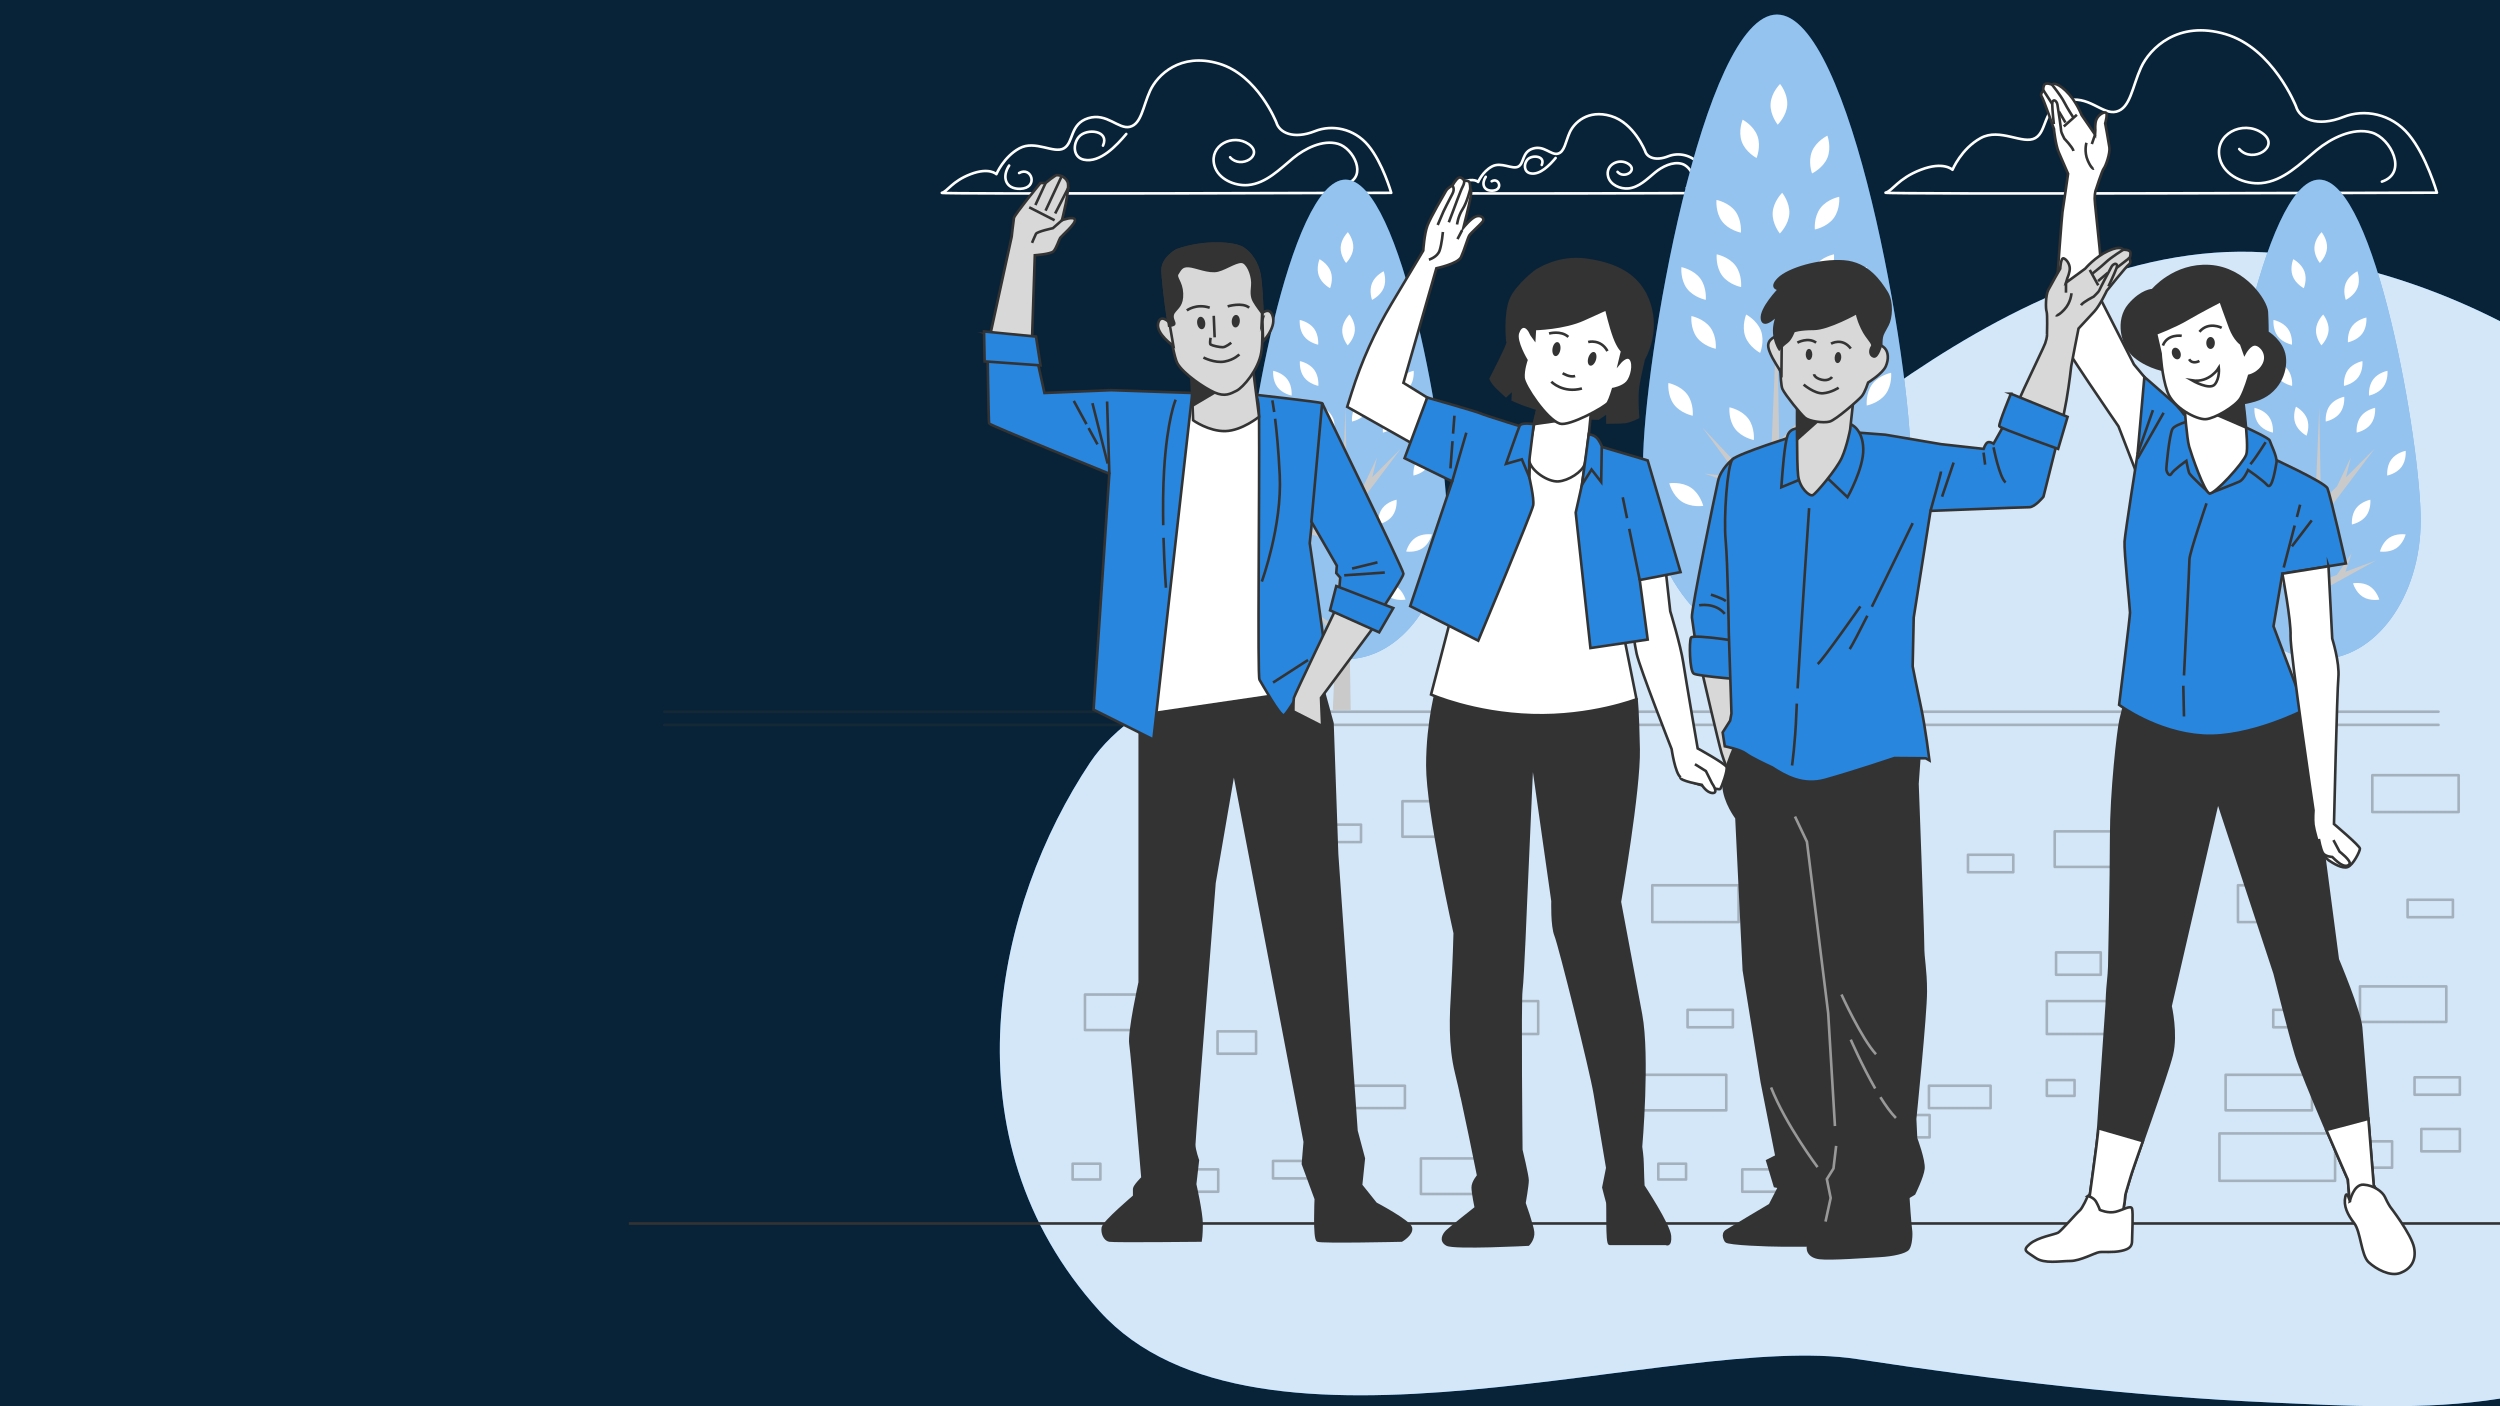 <?xml version="1.0" encoding="UTF-8"?>
<svg id="Layer_1" xmlns="http://www.w3.org/2000/svg" version="1.1" viewBox="0 0 1920 1080">
  <!-- Generator: Adobe Illustrator 29.0.1, SVG Export Plug-In . SVG Version: 2.1.0 Build 192)  -->
  <defs>
    <style>
      .st0, .st1, .st2, .st3, .st4, .st5, .st6, .st7 {
        stroke-width: 2.02px;
      }

      .st0, .st1, .st3, .st5, .st6, .st7 {
        stroke: #333;
      }

      .st0, .st2 {
        stroke-linecap: round;
        stroke-linejoin: round;
      }

      .st0, .st2, .st3, .st4 {
        fill: none;
      }

      .st1, .st3, .st4, .st5, .st6, .st7 {
        stroke-miterlimit: 10;
      }

      .st1, .st8 {
        fill: #333;
      }

      .st9 {
        opacity: .5;
      }

      .st9, .st10, .st11, .st6 {
        fill: #fff;
      }

      .st10 {
        opacity: .8;
      }

      .st2 {
        stroke: #fff;
      }

      .st4 {
        stroke: #999;
      }

      .st12 {
        fill: #082338;
      }

      .st13 {
        opacity: .3;
      }

      .st5 {
        fill: #d8d8d8;
      }

      .st14, .st7 {
        fill: #2886de;
      }

      .st15 {
        fill: #cacaca;
      }
    </style>
  </defs>
  <rect class="st12" width="1920" height="1080"/>
  <g>
    <path class="st2" d="M980.26,94.07s-14.33-36.39-44.11-45.21c-29.77-8.82-47.42,8.82-52.93,20.95-5.51,12.13-6.62,25.36-15.44,27.57-8.82,2.21-17.64-11.03-31.98-6.62-14.33,4.41-11.03,18.75-18.75,23.16-7.72,4.41-22.05-6.62-34.18,0-12.13,6.62-17.64,19.85-17.64,19.85,0,0-5.51-5.51-19.85,0-14.33,5.51-17.64,13.23-22.05,14.33-4.41,1.1,345.14,0,345.14,0,0,0-6.62-23.16-17.64-36.39-11.03-13.23-27.96-16.13-40.8-11.03-16.82,6.69-27.57,1.1-29.77-6.62Z"/>
    <path class="st2" d="M864.97,102.9c-7.17,8.53-19.99,22.49-32.61,19.74-8.32-1.82-8.58-12.01-3.68-17.63,5.92-6.8,23.73-4.84,18.43,6.82"/>
    <path class="st2" d="M944.72,120.77c8.22,9.55,26.45-1.62,14.29-10.06-12.05-8.37-30.47.78-26.4,16.24,2.8,10.65,15.72,16.07,25.87,15.17,13.92-1.23,24.49-12.35,34.72-20.72,8.77-7.18,22.54-14.38,34.43-10.94,11.98,3.46,22.86,25.23,6.4,30.72"/>
    <path class="st2" d="M782.67,132.89c9.66-5.53,15.28,11.7.82,12.11-11.38.32-14.24-9.2-8.47-17.85"/>
  </g>
  <g>
    <path class="st2" d="M1263.47,116.07s-8.55-21.7-26.31-26.97c-17.76-5.26-28.28,5.26-31.57,12.5-3.29,7.23-3.95,15.13-9.21,16.44-5.26,1.32-10.52-6.58-19.07-3.95-8.55,2.63-6.58,11.18-11.18,13.81-4.6,2.63-13.15-3.95-20.39,0-7.23,3.95-10.52,11.84-10.52,11.84,0,0-3.29-3.29-11.84,0-8.55,3.29-10.52,7.89-13.15,8.55-2.63.66,205.86,0,205.86,0,0,0-3.95-13.81-10.52-21.7-6.58-7.89-16.68-9.62-24.34-6.58-10.03,3.99-16.44.66-17.76-3.95Z"/>
    <path class="st2" d="M1194.71,121.34c-4.28,5.09-11.92,13.41-19.45,11.77-4.96-1.08-5.12-7.16-2.2-10.51,3.53-4.05,14.15-2.89,10.99,4.07"/>
    <path class="st2" d="M1242.27,131.99c4.9,5.69,15.77-.96,8.53-6-7.19-4.99-18.18.47-15.75,9.69,1.67,6.35,9.38,9.58,15.43,9.05,8.3-.74,14.61-7.37,20.71-12.36,5.23-4.28,13.45-8.58,20.54-6.53,7.15,2.06,13.63,15.05,3.82,18.32"/>
    <path class="st2" d="M1145.62,139.22c5.76-3.3,9.12,6.98.49,7.22-6.79.19-8.49-5.49-5.05-10.65"/>
  </g>
  <g>
    <path class="st2" d="M1763.33,81.69s-17.59-44.65-54.12-55.47c-36.53-10.82-58.18,10.82-64.94,25.71-6.76,14.88-8.12,31.12-18.94,33.82-10.82,2.71-21.65-13.53-39.23-8.12-17.59,5.41-13.53,23-23,28.41-9.47,5.41-27.06-8.12-41.94,0-14.88,8.12-21.65,24.35-21.65,24.35,0,0-6.76-6.76-24.35,0-17.59,6.76-21.65,16.24-27.06,17.59-5.41,1.35,423.47,0,423.47,0,0,0-8.12-28.41-21.65-44.65-13.53-16.24-34.3-19.79-50.06-13.53-20.64,8.2-33.82,1.35-36.53-8.12Z"/>
    <path class="st2" d="M1719.73,114.45c10.08,11.71,32.45-1.98,17.54-12.34-14.79-10.27-37.39.96-32.39,19.93,3.44,13.07,19.29,19.72,31.74,18.61,17.08-1.51,30.05-15.15,42.6-25.42,10.76-8.81,27.66-17.64,42.24-13.43,14.7,4.25,28.05,30.96,7.85,37.69"/>
  </g>
  <g>
    <path class="st14" d="M1920,246.68v827.42c-57.48,9.17-118.59,5.54-174.39,3.08-106.96-4.7-215.09-17.5-319.81-33.49-138.27-21.02-460.87,96.56-581.41-36.85-120.54-133.4-79.73-312.48-7.1-421.34,72.68-108.86,388.24-128.15,450.25-161.53,62.06-33.32,262.33-256.29,471.49-228.23,1.06.17,2.12.28,3.19.45,54.46,7.66,107.91,25.1,157.78,50.49Z"/>
    <path class="st10" d="M1920,246.68v827.42c-57.48,9.17-118.59,5.54-174.39,3.08-106.96-4.7-215.09-17.5-319.81-33.49-138.27-21.02-460.87,96.56-581.41-36.85-120.54-133.4-79.73-312.48-7.1-421.34,72.68-108.86,388.24-128.15,450.25-161.53,62.06-33.32,262.33-256.29,471.49-228.23,1.06.17,2.12.28,3.19.45,54.46,7.66,107.91,25.1,157.78,50.49Z"/>
  </g>
  <line class="st3" x1="482.95" y1="939.63" x2="1920" y2="939.63"/>
  <g>
    <path class="st14" d="M1467.65,356.77c0,77.89-46.08,141.03-102.91,141.03s-102.91-63.14-102.91-141.03S1307.9,11.18,1364.74,11.18s102.91,267.7,102.91,345.59Z"/>
    <path class="st9" d="M1467.65,356.77c0,77.89-46.08,141.03-102.91,141.03s-102.91-63.14-102.91-141.03S1307.9,11.18,1364.74,11.18s102.91,267.7,102.91,345.59Z"/>
    <polygon class="st15" points="1309.15 363.77 1341.97 375.22 1358.23 397.32 1355.39 465 1336.47 452.16 1354.8 479 1351.55 556.39 1370.15 556.39 1367.93 427.57 1422.45 397.52 1391.28 409.04 1397.54 390.28 1382.64 412.24 1367.76 417.74 1366.7 356.14 1420.84 284.22 1391.83 313.23 1396.73 293.06 1382.85 322.2 1366.4 338.66 1364.74 242.42 1358.84 382.78 1307.54 328.41 1335.72 366.72 1309.15 363.77"/>
    <g>
      <path class="st11" d="M1421.36,242.72s.95,9.46-4.22,16.4c-5.17,6.94-14.5,8.74-14.5,8.74,0,0-.95-9.45,4.22-16.4,5.17-6.94,14.5-8.74,14.5-8.74Z"/>
      <path class="st11" d="M1452.38,286.3s.95,9.45-4.22,16.4c-5.17,6.94-14.5,8.74-14.5,8.74,0,0-.95-9.45,4.22-16.4,5.17-6.94,14.5-8.74,14.5-8.74Z"/>
      <path class="st11" d="M1452.36,371.15s-2.29,9.22-9.49,14.02c-7.2,4.8-16.59,3.35-16.59,3.35,0,0,2.29-9.22,9.49-14.02,7.2-4.8,16.59-3.35,16.59-3.35Z"/>
      <path class="st11" d="M1282.01,371.15s2.29,9.22,9.49,14.02c7.2,4.8,16.59,3.35,16.59,3.35,0,0-2.29-9.22-9.49-14.02-7.2-4.8-16.59-3.35-16.59-3.35Z"/>
      <path class="st11" d="M1416.54,335.93s.95,9.46-4.22,16.4c-5.17,6.94-14.5,8.74-14.5,8.74,0,0-.95-9.46,4.22-16.4,5.17-6.94,14.5-8.74,14.5-8.74Z"/>
      <path class="st11" d="M1408.5,195.32s.95,9.45-4.22,16.4c-5.17,6.94-14.5,8.74-14.5,8.74,0,0-.95-9.45,4.22-16.4,5.17-6.94,14.5-8.74,14.5-8.74Z"/>
      <path class="st11" d="M1390.02,231.47s.95,9.46-4.22,16.4c-5.17,6.94-14.5,8.74-14.5,8.74,0,0-.95-9.46,4.22-16.4,5.17-6.94,14.5-8.74,14.5-8.74Z"/>
      <path class="st11" d="M1433.89,205.15s.95,9.45-4.22,16.4c-5.17,6.94-14.5,8.74-14.5,8.74,0,0-.95-9.45,4.22-16.4,5.17-6.94,14.5-8.74,14.5-8.74Z"/>
      <path class="st11" d="M1291.32,205.15s-.95,9.45,4.22,16.4c5.17,6.94,14.5,8.74,14.5,8.74,0,0,.95-9.45-4.22-16.4-5.17-6.94-14.5-8.74-14.5-8.74Z"/>
      <path class="st11" d="M1412.52,151.12s.95,9.46-4.22,16.4c-5.17,6.94-14.5,8.74-14.5,8.74,0,0-.95-9.46,4.22-16.4,5.17-6.94,14.5-8.74,14.5-8.74Z"/>
      <path class="st11" d="M1403.44,104.18s3.3,8.91.04,16.93c-3.26,8.02-11.84,12.1-11.84,12.1,0,0-3.3-8.91-.04-16.93,3.26-8.02,11.84-12.1,11.84-12.1Z"/>
      <path class="st11" d="M1338.36,91.91s8.42,4.41,11.37,12.54c2.95,8.14-.68,16.92-.68,16.92,0,0-8.42-4.41-11.37-12.54-2.95-8.14.68-16.92.68-16.92Z"/>
      <path class="st11" d="M1368.71,148.05s6,7.37,5.5,16.01c-.5,8.64-7.3,15.28-7.3,15.28,0,0-6-7.37-5.5-16.01.5-8.64,7.3-15.28,7.3-15.28Z"/>
      <path class="st11" d="M1367.1,64.48s6,7.37,5.5,16.01c-.5,8.64-7.3,15.27-7.3,15.27,0,0-6-7.37-5.5-16.01.5-8.64,7.3-15.27,7.3-15.27Z"/>
      <path class="st11" d="M1298.99,242.72s-.95,9.46,4.22,16.4c5.17,6.94,14.5,8.74,14.5,8.74,0,0,.95-9.45-4.22-16.4-5.17-6.94-14.5-8.74-14.5-8.74Z"/>
      <path class="st11" d="M1281.31,294.15s-.95,9.46,4.22,16.4c5.17,6.94,14.5,8.74,14.5,8.74,0,0,.95-9.46-4.22-16.4-5.17-6.94-14.5-8.74-14.5-8.74Z"/>
      <path class="st11" d="M1328.23,312.82s-.95,9.46,4.22,16.4c5.17,6.94,14.5,8.74,14.5,8.74,0,0,.95-9.46-4.22-16.4-5.17-6.94-14.5-8.74-14.5-8.74Z"/>
      <path class="st11" d="M1341.06,241.56s-3.62,8.79-.66,16.92c2.96,8.13,11.39,12.53,11.39,12.53,0,0,3.62-8.79.66-16.92-2.96-8.13-11.39-12.53-11.39-12.53Z"/>
      <path class="st11" d="M1307.84,431.18s9.5.17,16-5.55c6.49-5.72,7.52-15.17,7.52-15.17,0,0-9.5-.17-15.99,5.55-6.49,5.72-7.52,15.17-7.52,15.17Z"/>
      <path class="st11" d="M1399.01,420.78s2.58,9.15,9.93,13.71c7.35,4.56,16.69,2.82,16.69,2.82,0,0-2.58-9.15-9.93-13.71-7.35-4.56-16.69-2.82-16.69-2.82Z"/>
      <path class="st11" d="M1318.43,195.32s-.95,9.45,4.22,16.4c5.17,6.94,14.5,8.74,14.5,8.74,0,0,.95-9.45-4.22-16.4-5.17-6.94-14.5-8.74-14.5-8.74Z"/>
      <path class="st11" d="M1318.27,153.53s-.95,9.45,4.22,16.4c5.17,6.94,14.5,8.74,14.5,8.74,0,0,.95-9.45-4.22-16.4-5.17-6.94-14.5-8.74-14.5-8.74Z"/>
    </g>
  </g>
  <g>
    <path class="st14" d="M1859.11,399.54c0,58.96-34.88,106.75-77.9,106.75s-77.9-47.79-77.9-106.75,34.88-261.59,77.9-261.59,77.9,202.63,77.9,261.59Z"/>
    <path class="st9" d="M1859.11,399.54c0,58.96-34.88,106.75-77.9,106.75s-77.9-47.79-77.9-106.75,34.88-261.59,77.9-261.59,77.9,202.63,77.9,261.59Z"/>
    <polygon class="st15" points="1739.13 404.83 1763.98 413.5 1776.29 430.23 1774.13 481.46 1759.81 471.74 1773.69 492.06 1771.46 545.21 1785.22 545.21 1783.63 453.13 1824.89 430.38 1801.3 439.1 1806.04 424.91 1794.76 441.52 1783.5 445.69 1782.7 399.06 1823.68 344.62 1801.71 366.58 1805.43 351.31 1794.92 373.37 1782.47 385.83 1781.21 312.98 1776.75 419.22 1737.92 378.07 1759.25 407.07 1739.13 404.83"/>
    <g>
      <path class="st11" d="M1824.07,313.21s.72,7.16-3.19,12.41c-3.91,5.25-10.97,6.62-10.97,6.62,0,0-.72-7.16,3.19-12.41,3.91-5.25,10.97-6.62,10.97-6.62Z"/>
      <path class="st11" d="M1847.55,346.2s.72,7.16-3.19,12.41c-3.91,5.25-10.97,6.62-10.97,6.62,0,0-.72-7.16,3.19-12.41,3.91-5.25,10.98-6.62,10.98-6.62Z"/>
      <path class="st11" d="M1847.54,410.43s-1.73,6.98-7.18,10.61c-5.45,3.63-12.56,2.53-12.56,2.53,0,0,1.73-6.98,7.18-10.61,5.45-3.63,12.56-2.53,12.56-2.53Z"/>
      <path class="st11" d="M1718.59,410.43s1.73,6.98,7.18,10.61c5.45,3.63,12.56,2.53,12.56,2.53,0,0-1.73-6.98-7.18-10.61-5.45-3.63-12.56-2.53-12.56-2.53Z"/>
      <path class="st11" d="M1820.42,383.77s.72,7.16-3.19,12.41c-3.91,5.25-10.97,6.62-10.97,6.62,0,0-.72-7.16,3.19-12.41,3.91-5.25,10.97-6.62,10.97-6.62Z"/>
      <path class="st11" d="M1814.34,277.33s.72,7.16-3.19,12.41c-3.91,5.25-10.97,6.62-10.97,6.62,0,0-.72-7.16,3.19-12.41,3.91-5.25,10.97-6.62,10.97-6.62Z"/>
      <path class="st11" d="M1800.35,304.7s.72,7.16-3.19,12.41c-3.91,5.25-10.98,6.62-10.98,6.62,0,0-.72-7.16,3.19-12.41,3.91-5.25,10.97-6.62,10.97-6.62Z"/>
      <path class="st11" d="M1833.56,284.77s.72,7.16-3.19,12.41c-3.91,5.25-10.97,6.62-10.97,6.62,0,0-.72-7.16,3.19-12.41,3.91-5.25,10.97-6.62,10.97-6.62Z"/>
      <path class="st11" d="M1725.64,284.77s-.72,7.16,3.19,12.41c3.91,5.25,10.97,6.62,10.97,6.62,0,0,.72-7.16-3.19-12.41-3.91-5.25-10.97-6.62-10.97-6.62Z"/>
      <path class="st11" d="M1817.38,243.87s.72,7.16-3.19,12.41c-3.91,5.25-10.97,6.62-10.97,6.62,0,0-.72-7.16,3.19-12.41,3.91-5.25,10.97-6.62,10.97-6.62Z"/>
      <path class="st11" d="M1810.5,208.34s2.5,6.75.03,12.81c-2.47,6.07-8.96,9.16-8.96,9.16,0,0-2.5-6.75-.03-12.81,2.47-6.07,8.96-9.16,8.96-9.16Z"/>
      <path class="st11" d="M1761.24,199.05s6.37,3.34,8.6,9.5c2.23,6.16-.52,12.8-.52,12.8,0,0-6.37-3.34-8.61-9.5-2.23-6.16.52-12.8.52-12.8Z"/>
      <path class="st11" d="M1784.21,241.55s4.54,5.58,4.16,12.12c-.38,6.54-5.53,11.56-5.53,11.56,0,0-4.54-5.58-4.16-12.12.38-6.54,5.52-11.56,5.52-11.56Z"/>
      <path class="st11" d="M1783,178.29s4.54,5.58,4.16,12.12c-.38,6.54-5.53,11.56-5.53,11.56,0,0-4.54-5.58-4.16-12.12.38-6.54,5.53-11.56,5.53-11.56Z"/>
      <path class="st11" d="M1731.44,313.21s-.72,7.16,3.19,12.41c3.91,5.25,10.97,6.62,10.97,6.62,0,0,.72-7.16-3.19-12.41-3.91-5.25-10.98-6.62-10.98-6.62Z"/>
      <path class="st11" d="M1718.06,352.14s-.72,7.16,3.19,12.41c3.91,5.25,10.97,6.62,10.97,6.62,0,0,.72-7.16-3.19-12.41-3.91-5.25-10.97-6.62-10.97-6.62Z"/>
      <path class="st11" d="M1753.58,366.27s-.72,7.16,3.19,12.41c3.91,5.25,10.97,6.62,10.97,6.62,0,0,.72-7.16-3.19-12.41-3.91-5.25-10.97-6.62-10.97-6.62Z"/>
      <path class="st11" d="M1763.29,312.33s-2.74,6.65-.5,12.8c2.24,6.15,8.62,9.48,8.62,9.48,0,0,2.74-6.65.5-12.8-2.24-6.15-8.62-9.48-8.62-9.48Z"/>
      <path class="st11" d="M1738.14,455.86s7.19.13,12.11-4.2c4.92-4.33,5.69-11.48,5.69-11.48,0,0-7.19-.13-12.11,4.2-4.92,4.33-5.69,11.48-5.69,11.48Z"/>
      <path class="st11" d="M1807.15,447.99s1.95,6.92,7.52,10.38c5.57,3.45,12.64,2.13,12.64,2.13,0,0-1.95-6.92-7.52-10.38-5.57-3.45-12.64-2.13-12.64-2.13Z"/>
      <path class="st11" d="M1746.16,277.33s-.72,7.16,3.19,12.41c3.91,5.25,10.97,6.62,10.97,6.62,0,0,.72-7.16-3.19-12.41-3.91-5.25-10.97-6.62-10.97-6.62Z"/>
      <path class="st11" d="M1746.04,245.7s-.72,7.16,3.19,12.41c3.91,5.25,10.97,6.62,10.97,6.62,0,0,.72-7.16-3.19-12.41-3.91-5.25-10.97-6.62-10.97-6.62Z"/>
    </g>
  </g>
  <g>
    <path class="st14" d="M1111.27,399.54c0,58.96-34.88,106.75-77.9,106.75s-77.9-47.79-77.9-106.75,34.88-261.59,77.9-261.59,77.9,202.63,77.9,261.59Z"/>
    <path class="st9" d="M1111.27,399.54c0,58.96-34.88,106.75-77.9,106.75s-77.9-47.79-77.9-106.75,34.88-261.59,77.9-261.59,77.9,202.63,77.9,261.59Z"/>
    <polygon class="st15" points="991.29 404.83 1016.14 413.5 1028.44 430.23 1026.29 481.46 1011.97 471.74 1025.85 492.06 1023.61 545.21 1037.37 545.21 1035.79 453.13 1077.05 430.38 1053.46 439.1 1058.19 424.91 1046.92 441.52 1035.66 445.69 1034.86 399.06 1075.83 344.62 1053.87 366.58 1057.59 351.31 1047.08 373.37 1034.63 385.83 1033.37 312.98 1028.91 419.22 990.07 378.07 1011.41 407.07 991.29 404.83"/>
    <g>
      <path class="st11" d="M1076.23,313.21s.72,7.16-3.19,12.41c-3.91,5.25-10.97,6.62-10.97,6.62,0,0-.72-7.16,3.19-12.41,3.91-5.25,10.97-6.62,10.97-6.62Z"/>
      <path class="st11" d="M1099.7,346.2s.72,7.16-3.19,12.41c-3.91,5.25-10.97,6.62-10.97,6.62,0,0-.72-7.16,3.19-12.41,3.91-5.25,10.98-6.62,10.98-6.62Z"/>
      <path class="st11" d="M1099.69,410.43s-1.73,6.98-7.18,10.61c-5.45,3.63-12.56,2.53-12.56,2.53,0,0,1.73-6.98,7.18-10.61,5.45-3.63,12.56-2.53,12.56-2.53Z"/>
      <path class="st11" d="M970.75,410.43s1.73,6.98,7.18,10.61c5.45,3.63,12.56,2.53,12.56,2.53,0,0-1.73-6.98-7.18-10.61-5.45-3.63-12.56-2.53-12.56-2.53Z"/>
      <path class="st11" d="M1072.58,383.77s.72,7.16-3.19,12.41c-3.91,5.25-10.97,6.62-10.97,6.62,0,0-.72-7.16,3.19-12.41,3.91-5.25,10.97-6.62,10.97-6.62Z"/>
      <path class="st11" d="M1066.49,277.33s.72,7.16-3.19,12.41c-3.91,5.25-10.97,6.62-10.97,6.62,0,0-.72-7.16,3.19-12.41,3.91-5.25,10.97-6.62,10.97-6.62Z"/>
      <path class="st11" d="M1052.51,304.7s.72,7.16-3.19,12.41c-3.91,5.25-10.98,6.62-10.98,6.62,0,0-.72-7.16,3.19-12.41,3.91-5.25,10.97-6.62,10.97-6.62Z"/>
      <path class="st11" d="M1085.72,284.77s.72,7.16-3.19,12.41c-3.91,5.25-10.97,6.62-10.97,6.62,0,0-.72-7.16,3.19-12.41,3.91-5.25,10.97-6.62,10.97-6.62Z"/>
      <path class="st11" d="M977.8,284.77s-.72,7.16,3.19,12.41c3.91,5.25,10.97,6.62,10.97,6.62,0,0,.72-7.16-3.19-12.41-3.91-5.25-10.97-6.62-10.97-6.62Z"/>
      <path class="st11" d="M1069.54,243.87s.72,7.16-3.19,12.41c-3.91,5.25-10.97,6.62-10.97,6.62,0,0-.72-7.16,3.19-12.41,3.91-5.25,10.97-6.62,10.97-6.62Z"/>
      <path class="st11" d="M1062.66,208.34s2.5,6.75.03,12.81c-2.47,6.07-8.96,9.16-8.96,9.16,0,0-2.5-6.75-.03-12.81,2.47-6.07,8.96-9.16,8.96-9.16Z"/>
      <path class="st11" d="M1013.4,199.05s6.37,3.34,8.6,9.5c2.23,6.16-.52,12.8-.52,12.8,0,0-6.37-3.34-8.61-9.5-2.23-6.16.52-12.8.52-12.8Z"/>
      <path class="st11" d="M1036.37,241.55s4.54,5.58,4.16,12.12c-.38,6.54-5.53,11.56-5.53,11.56,0,0-4.54-5.58-4.16-12.12.38-6.54,5.52-11.56,5.52-11.56Z"/>
      <path class="st11" d="M1035.16,178.29s4.54,5.58,4.16,12.12c-.38,6.54-5.53,11.56-5.53,11.56,0,0-4.54-5.58-4.16-12.12.38-6.54,5.53-11.56,5.53-11.56Z"/>
      <path class="st11" d="M983.6,313.21s-.72,7.16,3.19,12.41c3.91,5.25,10.97,6.62,10.97,6.62,0,0,.72-7.16-3.19-12.41-3.91-5.25-10.98-6.62-10.98-6.62Z"/>
      <path class="st11" d="M970.22,352.14s-.72,7.16,3.19,12.41c3.91,5.25,10.97,6.62,10.97,6.62,0,0,.72-7.16-3.19-12.41-3.91-5.25-10.97-6.62-10.97-6.62Z"/>
      <path class="st11" d="M1005.74,366.27s-.72,7.16,3.19,12.41c3.91,5.25,10.97,6.62,10.97,6.62,0,0,.72-7.16-3.19-12.41-3.91-5.25-10.97-6.62-10.97-6.62Z"/>
      <path class="st11" d="M1015.45,312.33s-2.74,6.65-.5,12.8c2.24,6.15,8.62,9.48,8.62,9.48,0,0,2.74-6.65.5-12.8-2.24-6.15-8.62-9.48-8.62-9.48Z"/>
      <path class="st11" d="M990.3,455.86s7.19.13,12.11-4.2c4.92-4.33,5.69-11.48,5.69-11.48,0,0-7.19-.13-12.11,4.2-4.92,4.33-5.69,11.48-5.69,11.48Z"/>
      <path class="st11" d="M1059.31,447.99s1.95,6.92,7.52,10.38c5.57,3.45,12.64,2.13,12.64,2.13,0,0-1.95-6.92-7.52-10.38-5.57-3.45-12.64-2.13-12.64-2.13Z"/>
      <path class="st11" d="M998.32,277.33s-.72,7.16,3.19,12.41c3.91,5.25,10.97,6.62,10.97,6.62,0,0,.72-7.16-3.19-12.41-3.91-5.25-10.97-6.62-10.97-6.62Z"/>
      <path class="st11" d="M998.2,245.7s-.72,7.16,3.19,12.41c3.91,5.25,10.97,6.62,10.97,6.62,0,0,.72-7.16-3.19-12.41-3.91-5.25-10.97-6.62-10.97-6.62Z"/>
    </g>
  </g>
  <g class="st13">
    <line class="st0" x1="510.19" y1="556.7" x2="1872.77" y2="556.7"/>
    <line class="st0" x1="510.19" y1="546.6" x2="1872.77" y2="546.6"/>
    <g>
      <rect class="st0" x="1296.04" y="775.54" width="34.8" height="13.4"/>
      <rect class="st0" x="1404.56" y="827.36" width="34.8" height="13.4"/>
      <rect class="st0" x="1219.41" y="595.96" width="34.8" height="13.4"/>
      <rect class="st0" x="1122.14" y="768.84" width="59.2" height="25.27"/>
      <rect class="st0" x="1129.24" y="731.44" width="34.33" height="17.18"/>
      <rect class="st0" x="1259.47" y="825.45" width="66.3" height="27.29"/>
      <rect class="st0" x="1362.65" y="757.55" width="66.3" height="27.29"/>
      <rect class="st0" x="1122.14" y="829.49" width="21.31" height="12.13"/>
      <rect class="st0" x="833.25" y="763.79" width="72.22" height="27.29"/>
      <rect class="st0" x="887.71" y="713.24" width="18.94" height="15.16"/>
      <rect class="st0" x="877.28" y="594.85" width="18.94" height="15.16"/>
      <rect class="st0" x="935.07" y="792.09" width="29.6" height="17.18"/>
      <rect class="st0" x="1031.61" y="833.84" width="47.36" height="17.18"/>
      <rect class="st0" x="1268.95" y="679.88" width="66.3" height="28.3"/>
      <rect class="st0" x="1399.21" y="691.01" width="34.8" height="13.4"/>
      <rect class="st0" x="1372.12" y="595.36" width="66.3" height="28.3"/>
      <rect class="st0" x="1745.86" y="775.54" width="34.8" height="13.4"/>
      <rect class="st0" x="1854.37" y="827.36" width="34.8" height="13.4"/>
      <rect class="st0" x="1669.23" y="595.96" width="34.8" height="13.4"/>
      <rect class="st0" x="1571.95" y="768.84" width="59.2" height="25.27"/>
      <rect class="st0" x="1579.06" y="731.44" width="34.33" height="17.18"/>
      <rect class="st0" x="1709.29" y="825.45" width="66.3" height="27.29"/>
      <rect class="st0" x="1812.46" y="757.55" width="66.3" height="27.29"/>
      <rect class="st0" x="1511.41" y="656.47" width="34.8" height="13.4"/>
      <rect class="st0" x="1578.02" y="638.49" width="66.3" height="27.29"/>
      <rect class="st0" x="1010.46" y="633.32" width="34.8" height="13.4"/>
      <rect class="st0" x="1077.07" y="615.33" width="66.3" height="27.29"/>
      <rect class="st0" x="1571.95" y="829.49" width="21.31" height="12.13"/>
      <rect class="st0" x="1481.42" y="833.84" width="47.36" height="17.18"/>
      <rect class="st0" x="977.67" y="891.6" width="34.8" height="13.4" transform="translate(1990.14 1796.6) rotate(180)"/>
      <rect class="st0" x="1091.25" y="889.68" width="66.3" height="27.29" transform="translate(2248.81 1806.66) rotate(180)"/>
      <rect class="st0" x="1273.58" y="893.73" width="21.31" height="12.13" transform="translate(2568.48 1799.59) rotate(180)"/>
      <rect class="st0" x="1452.36" y="856.33" width="29.6" height="17.18" transform="translate(2934.32 1729.84) rotate(180)"/>
      <rect class="st0" x="1859.58" y="867.03" width="29.6" height="17.18" transform="translate(3748.76 1751.25) rotate(180)"/>
      <rect class="st0" x="1704.54" y="870.48" width="88.8" height="36.39" transform="translate(3497.88 1777.35) rotate(180)"/>
      <rect class="st0" x="1338.07" y="898.07" width="47.36" height="17.18" transform="translate(2723.49 1813.33) rotate(180)"/>
      <rect class="st0" x="1799.26" y="876.54" width="37.89" height="20.22" transform="translate(3636.4 1773.3) rotate(180)"/>
      <rect class="st0" x="823.76" y="893.73" width="21.31" height="12.13" transform="translate(1668.84 1799.59) rotate(180)"/>
      <rect class="st0" x="888.25" y="898.07" width="47.36" height="17.18" transform="translate(1823.85 1813.33) rotate(180)"/>
      <rect class="st0" x="1718.76" y="679.88" width="66.3" height="28.3"/>
      <rect class="st0" x="1849.03" y="691.01" width="34.8" height="13.4"/>
      <rect class="st0" x="1821.94" y="595.36" width="66.3" height="28.3"/>
    </g>
  </g>
  <g>
    <g>
      <path class="st6" d="M1577.41,98.88s-8-22.84-9.44-24.84c-1.44-1.99,1.44-4.56,1.44-4.56,0,0-.65-1.31.41-3.98,1.06-2.67,6.13-.47,6.13-.47,0,0,2.45-3.05,10.48,4.6,8.04,7.64,12.24,18.71,12.24,18.71l10.35,15.06.2-3.63s-.45-4.94.81-7.96,4.49-5.39,6.86-5.44c2.37-.05-.11,8.37-.11,8.37,0,0,2.59,13.89,3.24,18.48.65,4.59-2.91,14.49-4.27,16.05-1.36,1.56-6.01,16.23-6.01,16.23,0,0-1.01,1.76-1.04,7.13-.03,5.37,8.32,68.92,5.24,78.4l24.95,48.89,7.97,9.58.19,65.41-3.71,14.85-16.34-42.32s-44.51-64.57-45.99-70.51c-.99-3.95-2.76-13.28-2.21-24.5,1.53-24.41,4.84-67.99,5.2-69.8.38-1.89,4.28-29.16,4.28-29.16,0,0-4.68-10.64-7.17-16.52-2.49-5.87-3.72-18.05-3.72-18.05Z"/>
      <line class="st3" x1="1609.02" y1="103.39" x2="1606.52" y2="110.62"/>
      <path class="st3" d="M1602.39,109.66s-2.02,6.8,1.05,13.71c3.07,6.91,4.66,6.18,4.66,6.18"/>
      <path class="st6" d="M1577.34,95.32s-1.2-10.99-1.22-15.45c-.02-4.46,3.35-3,3.98.41.63,3.4,2.91,19.46,2.86,20.37-.05.91,2.49,5.87,2.49,5.87,0,0,6.2,6.36,7.03,9.41"/>
      <line class="st3" x1="1569.42" y1="69.48" x2="1576.12" y2="79.87"/>
      <path class="st3" d="M1575.95,65.02s6.72,8.3,9.27,13.27c2.54,4.97,7.15,12.05,7.15,12.05"/>
      <line class="st3" x1="1581.25" y1="85.62" x2="1586.24" y2="94.09"/>
      <line class="st3" x1="1595.04" y1="88.13" x2="1584.98" y2="97.12"/>
    </g>
    <path class="st1" d="M1611.24,870.08c0-2.42,6.78-97.41,6.78-98.86s.48-12.12.97-15.99c.48-3.88.97-11.63.97-13.08s1.45-66.39,1.45-99.83,5.33-81.41,7.27-89.65c1.94-8.24,2.91-11.63,2.91-11.63l130.84-.48,7.73,4.45,25.23,191.82s16.96,40.22,17.93,52.34c.97,12.12,9.69,121.15,9.69,121.15,0,0,1.24,2.12,3.16,5.35l-21.48,6.91c-.35-2.85-.58-4.99-.58-4.99l-.97-11.63s-34.41-78.02-39.74-95.95c-5.33-17.93-16.48-62.51-16.48-62.51l-43.61-132.3-36.35,157.5s4.85,21.32.97,37.32c-3.88,15.99-29.08,84.81-31.98,94.98-2.91,10.18-3.88,12.12-3.88,14.54s-1.94,15.02-3.88,16.48c-1.94,1.45-15.99,3.88-18.42.48-2.42-3.39-5.82-11.15-5.82-11.15,0,0,7.27-52.82,7.27-55.25Z"/>
    <g>
      <path class="st6" d="M1804.12,917.57l-.97-11.63s-7.79-17.66-16.52-38.1l32.31-8.58c2.15,26.85,4.08,51.04,4.08,51.04,0,0,1.24,2.12,3.16,5.35l-21.48,6.91c-.35-2.85-.58-4.99-.58-4.99Z"/>
      <path class="st6" d="M1635.96,904.97c-2.91,10.18-3.88,12.12-3.88,14.54s-1.94,15.02-3.88,16.48c-1.94,1.45-15.99,3.88-18.42.48-2.42-3.39-5.82-11.15-5.82-11.15,0,0,7.27-52.82,7.27-55.25,0-.25.07-1.52.21-3.58l34.27,9.91c-4.78,13.64-8.72,24.9-9.76,28.56Z"/>
    </g>
    <path class="st6" d="M1603.49,918.54s4.36.97,6.3,4.36c1.94,3.39,2.91,6.3,2.91,6.3,0,0,6.3,2.91,12.12,1.45,5.82-1.45,11.63-5.33,12.6-2.42.97,2.91,0,20.84,0,24.71s-1.45,6.3-8.24,7.75c-6.78,1.45-13.57.48-16.96.97-3.39.48-14.54,6.78-22.29,6.78s-19.87,2.42-26.65-2.42c-6.78-4.85-10.66-5.33-4.36-10.66,6.3-5.33,19.38-7.27,21.81-8.72,2.42-1.45,14.54-15.51,16.48-16.96,1.94-1.45,6.3-11.15,6.3-11.15Z"/>
    <path class="st6" d="M1804.69,922.56s2.82-13.23,10.57-12.74c7.75.48,14.54,5.33,16.48,9.69,1.94,4.36,3.88,7.27,3.88,7.27,0,0,16.48,21.32,18.42,31.5,1.94,10.18-2.91,16.48-10.66,19.38-7.75,2.91-18.42-2.91-24.23-8.24-5.82-5.33-6.05-23.52-11.15-30.05-4.93-6.32-8.42-13.17-6.78-20.35,1.2-5.28,3.48,3.54,3.48,3.54Z"/>
    <path class="st7" d="M1742.88,350.87s42.5,19.41,44.6,24.13c2.1,4.72,14.17,57.71,14.17,57.71l-48.79,7.87-6.82,40.4,24.13,64.01s-42.5,22.04-78.17,19.94c-35.68-2.1-64.53-23.61-64.53-23.61,0,0,8.39-67.68,8.39-70.83s-4.72-47.22-4.2-54.56,9.97-67.16,9.97-67.16l5.25-59.29s15.74,13.64,21.51,18.89c5.77,5.25,8.92,9.97,8.92,9.97l13.64,7.35,51.94,25.18Z"/>
    <line class="st3" x1="1641.57" y1="352.29" x2="1661.66" y2="317.02"/>
    <line class="st3" x1="1641.63" y1="348.77" x2="1653.46" y2="314.97"/>
    <line class="st3" x1="1762.32" y1="403.59" x2="1753.9" y2="435.86"/>
    <line class="st3" x1="1766.49" y1="387.59" x2="1764.03" y2="397.05"/>
    <line class="st3" x1="1775.41" y1="399.66" x2="1760.2" y2="419.6"/>
    <path class="st1" d="M1664.16,284.67s-13.16-1.75-24.12-10.53c-10.96-8.77-14.47-28.51-4.82-39.91,9.65-11.4,17.98-11.4,17.98-11.4,0,0,16.66-20.17,43.86-18.42,27.19,1.75,43.42,27.19,43.86,35.08s.44,15.79.44,15.79c0,0,11.4,6.58,13.16,18.42,1.75,11.84-4.82,28.51-22.8,33.77-17.98,5.26-27.63,2.19-27.63,2.19l-39.91-25Z"/>
    <path class="st7" d="M1722.83,327.38s.61.27,1.61.73c4.72,2.16,18.26,8.48,18.69,10.2.52,2.08,5.99,12.75,5.21,16.92-.78,4.16-3.38,21.6-7.03,17.44-3.64-4.16-14.83-11.71-14.83-11.71,0,0-3.12,7.29-6.51,8.85-3.38,1.56-22.92,9.15-22.92,9.15,0,0-15.08-13.58-15.86-15.92-.78-2.34-2.08-9.11-2.08-9.11,0,0-9.89,7.03-11.45,9.89-1.56,2.86-3.64-1.3-3.9-2.86-.26-1.56,2.34-27.33,4.68-31.49,2.34-4.16,19.78-8.07,19.78-8.07l34.61,5.99Z"/>
    <path class="st3" d="M1740,339.61s-7.81,12.49-11.71,16.92"/>
    <path class="st6" d="M1721.17,295.19s6.58,46.92,3.95,53.94c-2.63,7.02-24.12,30.26-28.07,29.82-3.95-.44-14.03-29.82-15.79-35.96-1.75-6.14-3.51-29.82-3.51-29.82l43.42-17.98Z"/>
    <polygon class="st1" points="1698.44 316.89 1724.43 328.11 1721.65 298.54 1698.44 316.89"/>
    <g>
      <path class="st6" d="M1705.38,231.16s3.95,11.4,7.46,20.61c3.51,9.21,8.33,12.28,8.33,12.28l2.63,7.46s3.95-7.46,8.33-7.02c4.39.44,10.09,7.46,6.58,14.91-3.51,7.46-11.4,9.21-11.4,9.21,0,0-3.07,10.96-6.58,17.1-3.51,6.14-19.73,15.79-26.75,16.23-7.02.44-25-8.77-29.38-21.05-4.39-12.28-5.26-29.38-5.26-29.38l-3.51-15.35s14.03-5.26,23.68-10.96c9.65-5.7,25.87-14.03,25.87-14.03Z"/>
      <path class="st3" d="M1704.06,282.47s-7.02,11.84-20.61,9.65c0,0,13.6,7.89,17.54,3.07,3.95-4.82,3.07-12.72,3.07-12.72Z"/>
      <path class="st3" d="M1689.15,277.21s-5.26,3.07-7.89-1.32"/>
      <ellipse class="st8" cx="1697.71" cy="263.4" rx="3.29" ry="4.6"/>
      <path class="st8" d="M1668.31,272.64c.88,2.39,2.97,3.81,4.68,3.19,1.7-.63,2.37-3.07,1.5-5.46-.88-2.39-2.97-3.81-4.68-3.19-1.7.63-2.37,3.07-1.5,5.46Z"/>
      <path class="st3" d="M1706.26,251.77s-10.09-5.26-17.1,3.07"/>
      <path class="st3" d="M1675.56,257.91s-10.96-1.75-14.47,7.46"/>
    </g>
    <path class="st3" d="M1694.62,386.54s-13.12,38.3-13.12,43.02-4.2,89.19-4.2,89.19"/>
    <line class="st6" x1="1676.78" y1="526.63" x2="1677.3" y2="550.24"/>
    <path class="st6" d="M1788.27,434.89l2.88,55.53s5.77,18.36,4.72,29.91c-1.05,11.54-3.37,112.52-3.37,112.52,0,0,19.94,16.79,19.94,18.89s-5.25,12.59-9.44,14.17c-4.2,1.57-11.54-3.15-14.69-5.25-3.15-2.1-7.87-12.59-7.87-12.59,0,0-3.15-10.49-3.67-14.69-.52-4.2,0-11.02,0-11.02,0,0-18.14-122.49-17.62-134.03.52-11.54-6.3-47.74-6.3-47.74l35.42-5.69Z"/>
    <path class="st6" d="M1792.08,645.2l4.71,8.84s9.11,6.99,7.66,9.43c-1.45,2.44-4.71,1.47-7.07,0-2.36-1.47-6.19-5.3-6.19-5.3,0,0-5.3-.29-7.07-2.95s-3.24-10.9-3.24-10.9"/>
  </g>
  <g>
    <path class="st5" d="M1307.01,515.23s13.02,56.26,15.11,63.03c2.08,6.77,4.17,11.46,4.17,11.46l4.17,7.81,13.02-27.61-6.25-54.18-30.21-.52Z"/>
    <g>
      <path class="st7" d="M1330.54,352.82s-8.84,6.86-11.07,16.53c-2.23,9.67-20.82,99.64-20.08,104.85s2.97,20.82,2.97,20.82l34.95,3.72s-.91-143.11-6.77-145.91Z"/>
      <path class="st3" d="M1304.94,464.89s12.3-2.46,19.68,6.56"/>
      <path class="st3" d="M1313.97,456.69s8.2,2.46,11.48,4.92"/>
    </g>
    <path class="st7" d="M1344,493.88s-43.76-7.29-45.32-4.17c-1.56,3.13-1.04,25.52,2.08,27.61,3.13,2.08,44.28,5.21,44.28,5.21l-1.04-28.65Z"/>
    <g>
      <path class="st5" d="M1572.09,256.58s.46-15.38-.3-17.3c-.77-1.92-.85-12.45,1.28-16.56,2.13-4.11,9.17-16.37,9.17-16.37,0,0,.45-8.76,2.67-7.93s4.48,4.13,4.67,7.4c.19,3.27-1.87,7.79-1.87,7.79l-1.01,3.49,14.75-10.79s7.63-9.06,17.74-13.61c10.11-4.56,11.41-.87,11.41-.87,0,0,5.51-.4,5.62,2.47.12,2.87-.93,3.89-.93,3.89,0,0,1.86,3.38-.15,4.78-2.01,1.41-17.12,20.32-17.12,20.32,0,0-5.18,11.08-9.48,15.81-4.29,4.72-12.23,13.21-12.23,13.21,0,0-5.34,27.03-5.61,28.94-.27,1.91-4.92,47.2-13.39,59.51-8.47,12.31-22.76,18.88-27.4,14.98-4.65-3.89-10.3-9.88-10.07-19.84.23-9.96,29.13-67.18,30.87-72.25s1.38-7.07,1.38-7.07Z"/>
      <line class="st3" x1="1586.7" y1="217.09" x2="1586.67" y2="224.75"/>
      <path class="st3" d="M1590.88,225.21s-.34,7.09-5.53,12.59c-5.18,5.5-6.44,4.29-6.44,4.29"/>
      <path class="st5" d="M1619.26,219.96s4.77-9.97,6.27-14.18c1.5-4.2-2.17-3.94-3.89-.93-1.72,3-9.18,17.4-9.44,18.28-.25.87-4.29,4.72-4.29,4.72,0,0-7.95,3.95-9.74,6.55"/>
      <line class="st3" x1="1635.29" y1="198.19" x2="1625.53" y2="205.78"/>
      <path class="st3" d="M1630.6,191.83s-9.09,5.61-13.13,9.45c-4.04,3.85-10.73,9.01-10.73,9.01"/>
      <line class="st3" x1="1618.78" y1="209.51" x2="1611.27" y2="215.86"/>
      <line class="st3" x1="1604.94" y1="207.32" x2="1611.46" y2="219.13"/>
    </g>
    <path class="st1" d="M1368.99,906.65l-9.64,18.75s-28.92,17.14-33.21,19.82c-4.29,2.68-.54,8.03-.54,8.03,1.61,2.14,33.75,3.21,42.32,3.21h25.18s17.68,1.07,19.28.54c1.61-.54,6.43-4.29,7.5-7.5,1.07-3.21-.54-37.49-.54-37.49l-50.35-5.36Z"/>
    <path class="st1" d="M1423.63,913.61s-11.25,18.75-12.32,20.35c-1.07,1.61-19.82,16.61-21.96,20.89-2.14,4.29-.54,10.18,8.03,11.25,8.57,1.07,36.96-1.07,46.6-1.61,9.64-.54,19.28-2.68,21.43-5.36,2.14-2.68,2.68-11.25,2.14-14.46-.54-3.21-2.14-25.18-2.14-26.78s-41.78-4.29-41.78-4.29Z"/>
    <g>
      <path class="st1" d="M1335.75,565.82s-12.76,24.81-12.05,37.57c.71,12.76,9.93,24.81,9.93,24.81l5.67,116.98,13.79,85.78,11.27,56.97-7.09,3.54,5.85,19.46s20.39,3.94,24.64,5.36c4.25,1.42,18.21,3.75,18.21,3.75,0,0,15.9-4,18.02-3.29,2.13.71,29.78,7.09,34.74,5.67s11.34-5.67,11.34-5.67c0,0,6.38-12.76,7.09-19.14.71-6.38-5.67-23.4-5.67-23.4l-.71-14.89s8.19-80.11,8.19-97.83-2.13-24.1-2.13-35.45-4.25-124.07-4.25-124.07l2.13-29.78-44.66-18.43-94.29,12.05Z"/>
      <polyline class="st4" points="1410.16 880.04 1408.12 897.38 1403.02 905.54 1405.95 920.04 1402 938.18"/>
      <polyline class="st4" points="1378.54 627.07 1387.72 646.45 1404.04 778.04 1409.24 864.8"/>
      <path class="st4" d="M1444.14,842.64c3.97,6.37,8.07,12.08,11.92,15.98"/>
      <path class="st4" d="M1421.38,798.44s8.52,19.72,18.76,37.51"/>
      <path class="st4" d="M1414.24,763.76s15.3,33.66,26.52,45.9"/>
      <path class="st4" d="M1395.88,896.36s-24.48-32.64-35.7-61.2"/>
    </g>
    <path class="st7" d="M1540.32,324.18l-9.28,16.54s-3.23-2.02-4.84-.81c-1.61,1.21-2.82,4.84-2.82,4.84l-32.68-3.63-42.76-7.26-31.47-2.42-36.71,2.82s-45.18,14.12-49.22,18.56c-4.03,4.44-6.86,44.78-5.24,62.13,1.61,17.35,2.42,71,2.42,71l2.04,62.01-1.03,5.51-5.74,9.02,1.64,10.66s12.3,2.46,16.4,5.74c3.24,2.59,15.17,8.25,20.04,10.51,10.33,6.79,23.88,14.12,40.48,9.51,21.78-6.05,53.47-16.74,53.47-16.74l23.98.2,2.82,1.61s-3.23-25.82-6.45-40.74c-3.23-14.93-6.45-31.47-6.45-31.47l.81-37.52,12.91-81.89s71.4-2.82,75.84-2.82,10.89-8.07,10.89-8.07l10.89-43.57-39.94-13.72Z"/>
    <path class="st3" d="M1379.94,540.35c-.16,3.23-.29,5.99-.37,8.18-.82,22.14-3.28,39.36-3.28,39.36"/>
    <path class="st3" d="M1389.41,390.27s-6.26,92.35-8.85,138.46"/>
    <path class="st3" d="M1434.11,472.89c-6.18,12.28-11.34,22.21-13.53,25.62"/>
    <path class="st3" d="M1468.96,401.75s-17.26,35.9-31.4,64.25"/>
    <path class="st3" d="M1428.77,465.71s-28.7,41-32.8,44.28"/>
    <path class="st3" d="M1482.63,392.35s8.07-28.64,8.07-30.26"/>
    <line class="st3" x1="1500.38" y1="355.24" x2="1491.5" y2="381.46"/>
    <path class="st3" d="M1531.04,343.54s4.44,22.99,9.28,27.03"/>
    <line class="st3" x1="1523.37" y1="347.58" x2="1524.58" y2="356.85"/>
    <path class="st7" d="M1544.35,302.39s-9.68,23.4-8.88,25.01c.81,1.61,45.18,17.35,45.18,17.35l7.26-24.61-43.57-17.75Z"/>
    <path class="st7" d="M1382.99,329.02s-7.66-1.21-10.09,5.24c-2.42,6.45-4.03,29.45-4.44,34.69l-.4,5.24,20.57-8.47,12.91-.4,17.35,16.54s12.51-22.19,12.1-37.11c-.4-14.93-8.88-19.36-12.1-19.77-3.23-.4-35.9,4.03-35.9,4.03Z"/>
    <path class="st5" d="M1380.16,312.48s-.4,43.16.81,52.85c1.21,9.68,8.87,16.14,11.3,14.93,2.42-1.21,18.15-19.77,22.19-28.64,4.03-8.88,6.45-21.78,6.45-21.78l2.42-22.19-43.16,4.84Z"/>
    <polygon class="st1" points="1399.61 320.16 1380.58 337.15 1380.24 307.93 1399.61 320.16"/>
    <g>
      <path class="st5" d="M1367.09,266.36s-.27,27.96,1.86,32.49c2.13,4.53,14.12,19.34,17.32,22,3.2,2.66,14.11,4.26,18.91,2.93s22.36-16.68,24.75-19.6c2.4-2.93,4.79-10.38,4.79-10.38,0,0,11.18-6.92,13.58-12.52,2.4-5.59,1.94-10.93-.8-13.85-2.74-2.92-5.86-2.93-5.86-2.93,0,0,0-14.11-1.33-19.17-1.33-5.06-11.45-11.45-16.24-11.45s-56.98,13.85-57.78,17.57l-.8,3.73,1.6,11.18Z"/>
      <path class="st5" d="M1366.02,257.57s-7.19,1.6-7.99,6.92c-.8,5.33,6.92,16.51,7.99,18.37s2.13,3.73,2.13,3.73l.27-27.43s-.8-2.4-2.4-1.6Z"/>
      <path class="st1" d="M1366.06,240.63s-11.5,12.38-12.82,4.42c-1.33-7.96,13.26-22.99,13.26-22.99,0,0-7.96-.44-.44-7.96,7.52-7.52,31.39-14.59,49.96-13.27,18.57,1.33,27.86,15.92,32.72,23.43,4.86,7.52,3.54,20.34.88,25.2-2.65,4.86-3.98,7.07-4.42,9.29-.44,2.21-.44,5.75-.44,5.75,0,0-2.65,10.17-5.75,9.29-3.1-.88-3.1-4.86-1.33-7.52,1.77-2.65-3.54-5.75-7.52-14.15-3.98-8.4-3.98-11.94-3.98-11.94,0,0-22.11,12.38-33.16,12.38s-15.48,1.77-15.48,1.77c0,0-2.21,6.19-5.31,8.4-3.1,2.21-5.75,5.31-5.75,5.31,0,0-8.4-12.38-.44-27.41Z"/>
      <path class="st8" d="M1391.85,272.22c0,2.35-1.13,4.26-2.53,4.26s-2.53-1.91-2.53-4.26,1.13-4.26,2.53-4.26,2.53,1.91,2.53,4.26Z"/>
      <path class="st8" d="M1414.07,274.86c-.23,2.34-1.55,4.13-2.94,3.99-1.39-.14-2.33-2.15-2.1-4.49.23-2.34,1.55-4.13,2.94-3.99s2.33,2.15,2.1,4.49Z"/>
      <path class="st3" d="M1380.4,263.16s8.25-4.53,14.38,0"/>
      <path class="st3" d="M1406.23,263.96s8.52-5.06,15.18,3.73"/>
      <path class="st3" d="M1393.18,287.39s.27,2.93,5.86,4.26c5.59,1.33,7.99-2.13,7.99-2.13"/>
      <path class="st3" d="M1385.19,295.38s8.52,7.19,14.91,6.66c6.39-.53,11.98-4.26,11.98-4.26"/>
    </g>
  </g>
  <g>
    <g>
      <path class="st6" d="M1279.06,436.25l3.69,33.19s7.9,25.81,10.01,39.51c2.11,13.7,11.06,65.85,11.06,65.85,0,0,21.07,11.59,22.13,14.22,1.05,2.63-3.69,15.28-4.74,16.86-1.05,1.58-26.34-5.79-30.55-8.96-4.21-3.16-6.85-21.6-6.85-21.6,0,0-24.23-61.64-26.87-73.22-2.63-11.59-8.96-61.64-8.96-61.64l31.08-4.21Z"/>
      <path class="st6" d="M1301.71,586.92l8.43,5.27,4.74,9.48s5.27,7.38.53,7.38-8.43-6.32-8.43-6.32c0,0-17.91-3.16-16.33-5.79"/>
    </g>
    <path class="st1" d="M1104.05,526.78s-7.81,26.44-7.81,61.29,21.03,128.59,21.03,128.59c0,0-.6,23.43-1.8,43.26-1.2,19.83-2.4,42.66,3,64.3,5.41,21.63,16.82,78.72,16.82,78.72,0,0-4.21,4.81-4.21,9.01s2.4,15.62,2.4,15.62c0,0-19.83,15.62-22.23,18.03-2.4,2.4-5.41,7.21,0,10.22,5.41,3,62.49,0,62.49,0,0,0,4.21-4.21,3.61-9.61-.6-5.41-6.61-22.23-6.61-22.23,0,0,2.4-13.82,2.4-17.43s-4.81-23.43-4.81-23.43c0,0-1.2-113.57,0-122.58,1.2-9.01,3.61-70.3,3.61-70.3l4.81-108.16,15.62,109.96s-.6,19.23,2.4,26.44c3,7.21,27.04,103.35,30.04,121.38,3,18.03,9.61,57.08,9.61,57.08l-3,15.02s2.4,9.61,3,11.42c.6,1.8-.6,31.85,1.8,31.85h43.26s3.61,2.4,3-6.01c-.6-8.41-20.43-38.46-20.43-38.46,0,0-.6-12.02-.6-16.82s-1.2-13.22-1.2-13.22c0,0,6.01-69.1,0-101.55-6.01-32.45-16.22-86.53-16.22-86.53,0,0,15.02-85.93,14.42-117.17-.6-31.25-1.64-38.43-1.64-38.43l-152.79-10.24Z"/>
    <path class="st6" d="M1114.41,474.17l-15.37,59.23s32.55,14.47,77.77,15.83c45.21,1.36,80.03-12.21,80.03-12.21l-10.85-54.26-7.69-131.12-74.6-17.18-49.28,139.71Z"/>
    <polygon class="st7" points="1214.93 372.35 1210.14 393.68 1221.46 497.7 1265.42 491.18 1259.32 445.47 1290.66 439.38 1265.42 353.64 1219.72 340.14 1214.93 372.35"/>
    <line class="st3" x1="1249.56" y1="397.97" x2="1246.27" y2="381.93"/>
    <line class="st3" x1="1259.32" y1="445.47" x2="1251.24" y2="406.12"/>
    <g>
      <path class="st6" d="M1133.73,166.16c-3.84,1.2-9.79,8.59-9.79,8.59,0,0,4.72-18.73,5.4-23.06.68-4.33.74-5.75-.15-6.58,0,0,0-5.07-1.19-5.76-1.19-.69-3.4-.57-3.4-.57,0,0-2.28-3.52-4.48-2.19-2.2,1.34-4.68,5.95-4.68,5.95,0,0-3.49,1.57-4.96,4.15-1.47,2.58-11.78,20.15-14.18,26.48-2.41,6.33-3.24,19.29-3.24,19.29l-24.35,40.76c-12.84,21.49-23.12,44.42-30.63,68.3l-3.44,10.94,53.21,30.03,8.27-37.16-18.28-11.31,25.29-87.98s16.51-3.47,18.94-8.58c2.43-5.11,5.12-14.71,6.34-16.66,1.22-1.95,8.79-8.49,10.38-10.78,1.6-2.29-1.22-5.05-5.05-3.86Z"/>
      <path class="st3" d="M1115.43,142.54s2.26,2.31-.06,6.5-6.78,13.36-6.78,13.36l-4.44,10.39"/>
      <path class="st3" d="M1124.59,138.78s.04,2.43-1.26,4.59-7.2,18.27-7.2,18.27l-3.45,9.07"/>
      <path class="st3" d="M1129.18,145.12s-2.43,10.18-5.94,15.61c-3.51,5.42-4.21,11.68-4.21,11.68"/>
      <line class="st3" x1="1122.92" y1="176.78" x2="1119.35" y2="183.63"/>
      <path class="st3" d="M1108.15,178.16s-.81,9.11-2.53,14.25c-1.72,5.14-8.22,7.01-8.22,7.01"/>
    </g>
    <path class="st7" d="M1174.45,366.26s3.92,16.54,3.05,21.76c-.87,5.22-42.22,104.02-42.22,104.02l-52.23-26.55,32.21-95.75-36.56-17.85,17.41-46.57s38.3,10.88,40.91,12.19c2.61,1.31,39.17,12.62,39.17,12.62l-1.74,36.13Z"/>
    <path class="st1" d="M1180.98,207.39c.87-1.31-16.54,11.75-20.89,23.07s-2.61,30.9-2.18,32.64c.44,1.74-13.06,27.86-13.06,27.86,0,0,1.31,3.05,4.35,6.09,3.05,3.05,7.4,6.96,7.4,6.96l5.66-5.22-.44,8.27s6.96,3.05,10.88,4.35,26.55,9.14,39.17,9.58c12.62.44,15.67.44,15.67.44l6.96-4.79v7.83s9.58,0,13.49-.44c3.92-.44,10.01-3.48,10.01-3.48,0,0-1.31-15.67,0-23.94s4.35-20.89,4.35-20.89c0,0,11.75-19.15,4.35-42.22-7.4-23.07-26.99-30.9-48.31-33.95-21.33-3.05-37.43,7.83-37.43,7.83Z"/>
    <path class="st6" d="M1183.16,304.45s-10.45,41.78-8.7,49.62c1.74,7.83,14.36,16.1,22.2,15.67,7.83-.44,18.72-7.4,20.46-13.49,1.74-6.09,5.22-44.4,5.22-44.4l-39.17-7.4Z"/>
    <polygon class="st1" points="1198.22 322.88 1177.93 325.78 1183.16 304.45 1198.22 322.88"/>
    <g>
      <path class="st6" d="M1178.8,252.66s22.2-.44,37.43-7.4c15.23-6.96,17.41-7.83,17.41-7.83,0,0,3.05,13.06,6.09,21.33,3.05,8.27,6.09,10.88,6.09,10.88l-2.18,9.14s5.66-6.96,8.7-3.05c3.05,3.92.87,13.93-2.61,17.85-3.48,3.92-10.88,5.22-10.88,5.22,0,0-2.18,7.4-3.92,10.45-1.74,3.05-29.75,18.44-37,16.1-10.02-3.23-27.42-29.16-27.86-35.26-.44-6.09,2.18-13.49,2.18-13.49,0,0-8.7-14.36-6.53-20.89,2.18-6.53,6.96-6.96,10.45,1.31l2.18,3.05.44-7.4Z"/>
      <path class="st8" d="M1198.35,268.6c-.48,2.97-2.21,5.15-3.88,4.88-1.66-.27-2.62-2.89-2.14-5.86.48-2.97,2.21-5.15,3.88-4.88,1.66.27,2.62,2.89,2.14,5.86Z"/>
      <path class="st8" d="M1225.67,276.49c-.9,2.87-2.92,4.79-4.53,4.29-1.61-.5-2.18-3.23-1.29-6.1.9-2.87,2.92-4.79,4.53-4.29s2.18,3.23,1.29,6.1Z"/>
      <path class="st3" d="M1200.13,286.61s5.22,3.48,9.58,2.18"/>
      <path class="st3" d="M1191.43,293.14s8.7,9.14,23.5,5.22"/>
      <path class="st3" d="M1189.68,256.14s9.14-2.61,14.8,2.61"/>
      <path class="st3" d="M1219.72,262.67s9.58-2.61,14.8,6.96"/>
    </g>
    <path class="st7" d="M1177.93,325.78s-9.58-1.74-10.88,1.31c-1.31,3.05-10.45,29.16-10.45,29.16l12.19-3.48,5.66,13.49v-12.19l3.48-28.29Z"/>
    <line class="st3" x1="1115.26" y1="369.74" x2="1126.14" y2="332.31"/>
    <line class="st3" x1="1115.96" y1="333.05" x2="1117" y2="319.25"/>
    <line class="st3" x1="1113.95" y1="359.73" x2="1115.53" y2="338.81"/>
    <path class="st7" d="M1220.15,333.62s3.05,0,5.66,2.18c2.61,2.18,4.35,6.96,4.35,6.96l-.44,27.42-7.4-9.58-7.4,11.75,5.22-38.74Z"/>
  </g>
  <g>
    <path class="st1" d="M875.33,532.83v221.62s-8.5,38.24-7.08,47.44c1.42,9.2,9.2,102.67,9.2,102.67,0,0-6.37,6.37-6.37,8.5v5.66s-23.37,19.83-24.07,24.07c-.71,4.25,1.42,9.2,4.96,9.91,3.54.71,70.1,0,70.1,0,0,0,.71-4.25.71-12.74s-4.96-30.45-4.96-30.45l2.12-18.41s-2.83-7.79-2.83-12.04,15.58-201.09,15.58-201.09l14.87-86.38,54.52,285.35-1.42,16.99,9.91,26.91s-1.42,30.45,1.42,31.86c2.83,1.42,64.43,0,64.43,0,0,0,8.5-4.96,7.08-9.91-1.42-4.96-26.91-18.41-26.91-18.41l-11.33-14.16,2.12-20.53-5.66-21.24-14.87-212.42-3.54-100.54-9.91-36.11-138.07,13.45Z"/>
    <polygon class="st6" points="923.62 308.12 902.91 306.94 877.47 548.92 982.19 533.54 981.6 312.26 923.62 308.12"/>
    <g>
      <path class="st5" d="M760.51,257.18l16.47-75.43s1.3-11.7,1.73-14.31c.43-2.6,20.37-26.88,20.37-26.88h3.9s7.37-6.07,8.67-6.07,6.07.43,8.24,5.2c2.17,4.77-4.34,29.48-4.34,29.48,0,0,9.1-3.47,9.97-.43.87,3.03-10.4,12.57-11.27,13.87-.87,1.3-3.03,8.24-5.2,10.4s-14.31,3.03-14.31,3.03l-2.17,65.03-32.08-3.9Z"/>
      <path class="st3" d="M815.57,169.18l-6.94,6.07s-12.14,2.6-13.01,4.34c-.87,1.73-3.03,6.94-3.03,6.94"/>
      <line class="st3" x1="790.42" y1="159.21" x2="809.93" y2="169.18"/>
      <line class="st3" x1="802.99" y1="140.57" x2="795.19" y2="157.47"/>
      <line class="st3" x1="815.13" y1="135.8" x2="802.99" y2="161.81"/>
      <line class="st3" x1="820.77" y1="143.6" x2="810.36" y2="163.98"/>
    </g>
    <path class="st7" d="M915.71,301.83l-29.91,266.17-45.95-22.98,12.14-181.21s-91.9-37.28-92.34-38.58-1.3-61.56-1.3-61.56l36.41,4.77,7.37,33.38,51.15-2.17,62.42,2.17Z"/>
    <path class="st3" d="M893.57,413.03c.62,21.67,1.87,38.36,1.87,38.36"/>
    <path class="st3" d="M902.91,306.94s-6.52,14.78-8.89,54.2c-.82,13.58-.9,28.5-.66,42.24"/>
    <line class="st3" x1="851.98" y1="363.82" x2="850.25" y2="308.33"/>
    <line class="st3" x1="850.68" y1="356.02" x2="838.98" y2="309.63"/>
    <line class="st3" x1="836.04" y1="328.75" x2="842.88" y2="341.28"/>
    <line class="st3" x1="824.67" y1="307.9" x2="834.42" y2="325.77"/>
    <polygon class="st7" points="755.74 254.58 756.18 277.55 799.09 280.59 795.62 258.48 755.74 254.58"/>
    <path class="st7" d="M963.83,303.13s3-.42,3.13,16.92c.44,58.7-1.34,199.32.34,202,2.17,3.47,15.61,27.74,18.64,27.31,3.03-.43,30.35-48.99,31.21-50.29.87-1.3-11.27-81.93-11.27-81.93,0,0,11.27-106.64,9.54-107.51s-51.59-6.5-51.59-6.5Z"/>
    <path class="st3" d="M979.28,321.6c1.19,9.5,2.61,23.87,3.56,43.34,1.9,38.95-13.78,81.7-13.78,81.7"/>
    <path class="st3" d="M977.14,307.46s.6,2.95,1.45,8.96"/>
    <path class="st5" d="M1026.68,466.13s-32.51,67.63-32.95,69.79c-.43,2.17-.43,10.4-.43,10.4l22.11,11.27-.87-21.68,42.92-57.66-30.78-12.14Z"/>
    <path class="st7" d="M1015.41,309.63s62.42,127.88,62.42,130.92-19.51,31.65-19.94,32.95c-.43,1.3-29.91-14.31-29.91-14.31l1.3-15.61-3.03-3.47.43-5.64-19.51-33.81,8.24-91.04Z"/>
    <polygon class="st7" points="1026.25 450.09 1021.48 468.73 1059.2 485.64 1070.03 467 1026.25 450.09"/>
    <line class="st3" x1="1032.32" y1="441.85" x2="1063.53" y2="439.69"/>
    <line class="st3" x1="1057.9" y1="431.88" x2="1038.39" y2="436.65"/>
    <line class="st6" x1="1004.57" y1="506.88" x2="977.7" y2="524.22"/>
    <path class="st5" d="M914.94,286.29l1.38,36.52s12.06,8.61,24.8,8.27,25.84-11.02,25.84-11.02l-4.82-37.9-47.2,4.13Z"/>
    <polygon class="st1" points="932.85 301.45 916.79 310.99 914.94 286.29 932.85 301.45"/>
    <g>
      <path class="st5" d="M903.91,192.24s-11.02,5.86-11.02,15.16,6.89,63.73,11.37,71.66c4.48,7.92,20.67,18.95,28.59,22.39,7.92,3.45,12.06,1.03,16.88-1.38,4.82-2.41,16.88-16.19,18.95-29.63,2.07-13.44.34-49.95-1.38-59.26-1.72-9.3-6.89-16.88-13.09-20.67-6.2-3.79-28.94-5.86-50.3,1.72Z"/>
      <path class="st5" d="M898.06,247.7s-6.89-7.23-8.61.69c-1.72,7.92,11.71,17.23,11.71,17.23l-3.1-17.91Z"/>
      <path class="st5" d="M969.37,240.47s6.2-5.51,8.27,3.1c2.07,8.61-7.58,18.6-7.58,18.6l-.69-21.7Z"/>
      <path class="st3" d="M929.74,259.42c-.44,2.67-.58,4.81.01,5.17,1.72,1.03,6.89,2.07,9.3,2.07s6.55-3.45,6.55-3.45"/>
      <path class="st3" d="M924.24,274.58s8.61,4.48,16.19,3.1c7.58-1.38,11.37-5.51,11.37-5.51"/>
      <path class="st8" d="M925.58,247.58c.41,2.63-.64,4.98-2.33,5.24-1.69.26-3.39-1.66-3.8-4.29-.41-2.63.64-4.98,2.33-5.24,1.69-.26,3.39,1.66,3.8,4.29Z"/>
      <path class="st8" d="M952.17,246.9c-.2,2.66-1.75,4.7-3.46,4.58-1.71-.13-2.93-2.39-2.73-5.04s1.75-4.7,3.46-4.58c1.71.13,2.93,2.39,2.73,5.04Z"/>
      <path class="st3" d="M911.49,238.4s7.23-5.51,17.57-2.07"/>
      <line class="st3" x1="932.16" y1="242.54" x2="932.85" y2="259.07"/>
      <path class="st3" d="M942.84,235.3s11.37-3.45,16.54,1.03"/>
      <path class="st1" d="M969.56,245.29c-.25-13.97-1.26-28.67-2.26-34.1-1.72-9.3-6.89-16.88-13.09-20.67-6.2-3.79-28.94-5.86-50.3,1.72,0,0-11.02,5.86-11.02,15.16,0,5.28,2.22,25.1,4.96,42.7,1.08-.05,3.72-.27,4-1.36.34-1.38-3.1-5.17-.34-8.96,2.76-3.79,6.55-5.51,6.2-14.47-.34-8.96-5.51-12.06-3.45-15.16s3.1-6.2,8.61-5.86c5.51.34,15.5,5.17,22.39,3.44,6.89-1.72,15.85-8.61,19.98-6.2,4.13,2.41,7.23,11.71,6.55,17.91-.69,6.2-.34,8.96,1.38,12.06,1.72,3.1,6.2,8.96,6.2,8.96l-.34,6.55.54-1.73Z"/>
    </g>
  </g>
</svg>